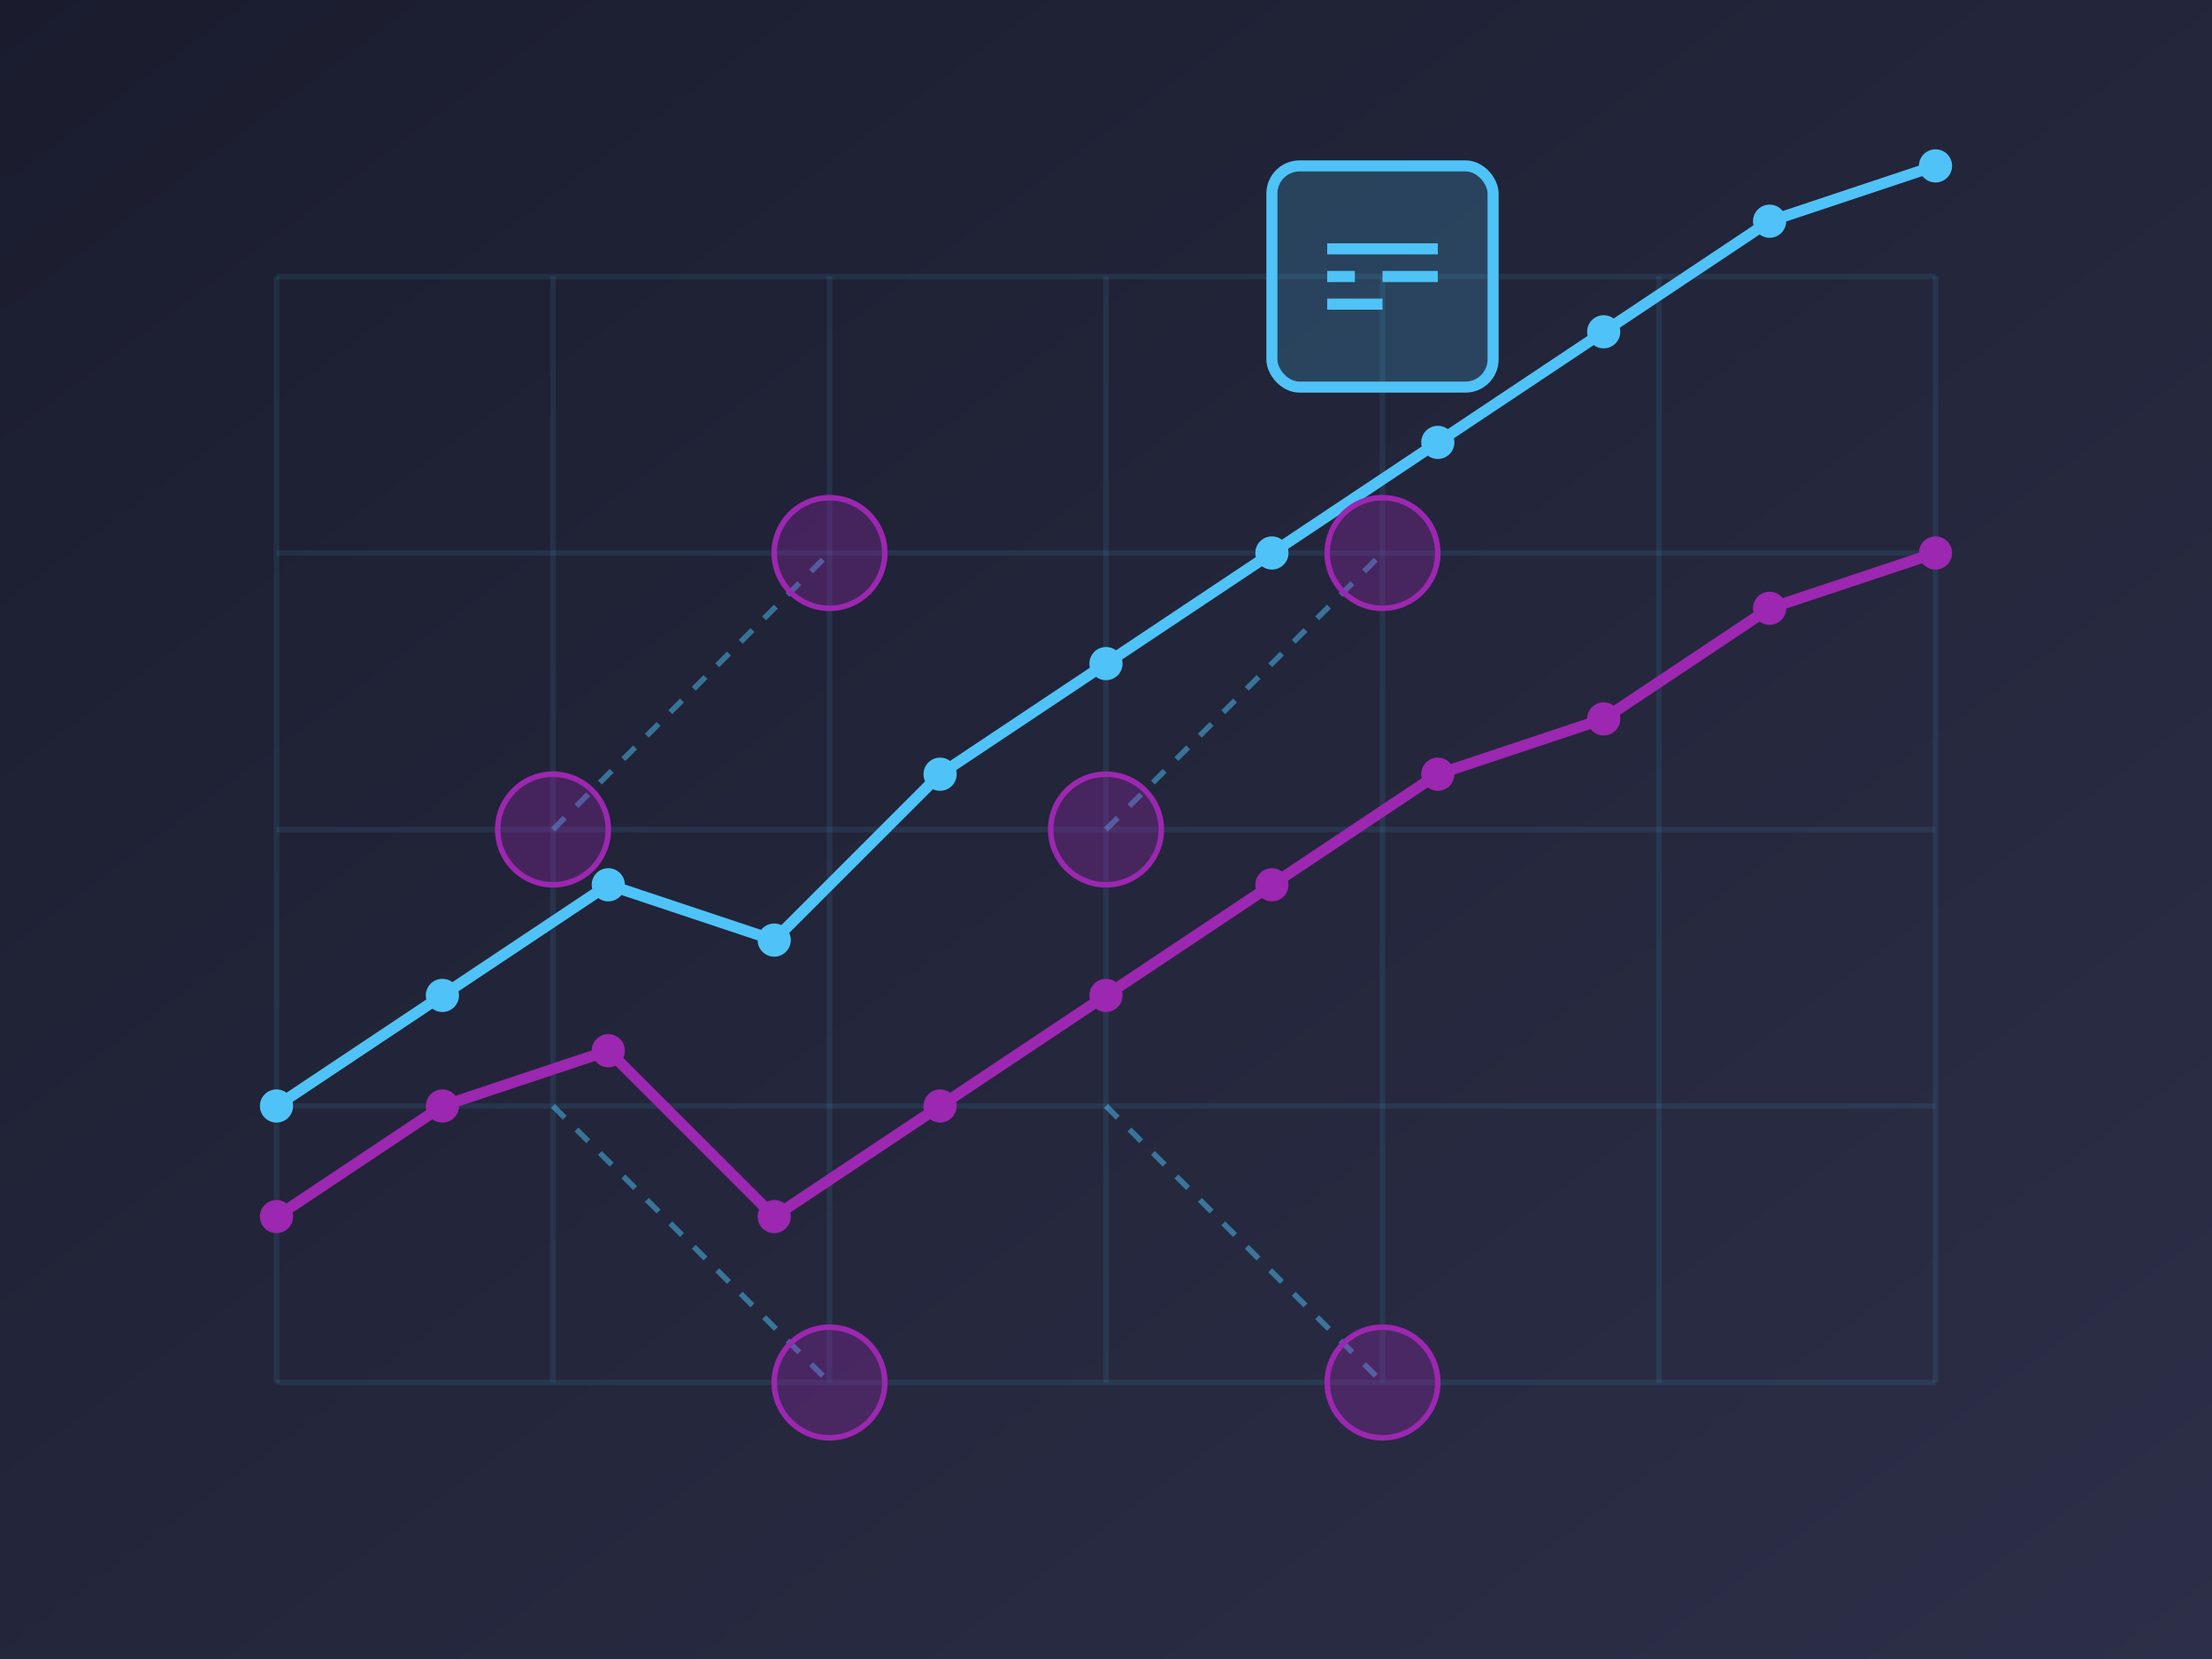 <svg xmlns="http://www.w3.org/2000/svg" width="400" height="300" viewBox="0 0 400 300">
  <!-- 背景 -->
  <defs>
    <linearGradient id="bgGradient" x1="0%" y1="0%" x2="100%" y2="100%">
      <stop offset="0%" stop-color="#1a1c2e" />
      <stop offset="100%" stop-color="#2d2f48" />
    </linearGradient>
    <filter id="glow" x="-20%" y="-20%" width="140%" height="140%">
      <feGaussianBlur stdDeviation="5" result="blur" />
      <feComposite in="SourceGraphic" in2="blur" operator="over" />
    </filter>
  </defs>
  
  <rect width="400" height="300" fill="url(#bgGradient)" />
  
  <!-- 网格线 -->
  <g stroke="rgba(79, 195, 247, 0.1)" stroke-width="1">
    <line x1="50" y1="50" x2="350" y2="50" />
    <line x1="50" y1="100" x2="350" y2="100" />
    <line x1="50" y1="150" x2="350" y2="150" />
    <line x1="50" y1="200" x2="350" y2="200" />
    <line x1="50" y1="250" x2="350" y2="250" />
    <line x1="50" y1="50" x2="50" y2="250" />
    <line x1="100" y1="50" x2="100" y2="250" />
    <line x1="150" y1="50" x2="150" y2="250" />
    <line x1="200" y1="50" x2="200" y2="250" />
    <line x1="250" y1="50" x2="250" y2="250" />
    <line x1="300" y1="50" x2="300" y2="250" />
    <line x1="350" y1="50" x2="350" y2="250" />
  </g>
  
  <!-- 数据图表 -->
  <g fill="none" stroke="#4fc3f7" stroke-width="2" filter="url(#glow)">
    <path d="M 50 200 L 80 180 L 110 160 L 140 170 L 170 140 L 200 120 L 230 100 L 260 80 L 290 60 L 320 40 L 350 30" />
    <path d="M 50 220 L 80 200 L 110 190 L 140 220 L 170 200 L 200 180 L 230 160 L 260 140 L 290 130 L 320 110 L 350 100" stroke="#9c27b0" />
  </g>
  
  <!-- 数据点 -->
  <g fill="#4fc3f7">
    <circle cx="50" cy="200" r="3" />
    <circle cx="80" cy="180" r="3" />
    <circle cx="110" cy="160" r="3" />
    <circle cx="140" cy="170" r="3" />
    <circle cx="170" cy="140" r="3" />
    <circle cx="200" cy="120" r="3" />
    <circle cx="230" cy="100" r="3" />
    <circle cx="260" cy="80" r="3" />
    <circle cx="290" cy="60" r="3" />
    <circle cx="320" cy="40" r="3" />
    <circle cx="350" cy="30" r="3" />
  </g>
  <g fill="#9c27b0">
    <circle cx="50" cy="220" r="3" />
    <circle cx="80" cy="200" r="3" />
    <circle cx="110" cy="190" r="3" />
    <circle cx="140" cy="220" r="3" />
    <circle cx="170" cy="200" r="3" />
    <circle cx="200" cy="180" r="3" />
    <circle cx="230" cy="160" r="3" />
    <circle cx="260" cy="140" r="3" />
    <circle cx="290" cy="130" r="3" />
    <circle cx="320" cy="110" r="3" />
    <circle cx="350" cy="100" r="3" />
  </g>
  
  <!-- 数据分析图标 -->
  <g transform="translate(250, 50)">
    <rect x="-20" y="-20" width="40" height="40" rx="5" fill="rgba(79, 195, 247, 0.2)" stroke="#4fc3f7" stroke-width="2" />
    <line x1="-10" y1="-5" x2="10" y2="-5" stroke="#4fc3f7" stroke-width="2" />
    <line x1="-10" y1="0" x2="-5" y2="0" stroke="#4fc3f7" stroke-width="2" />
    <line x1="0" y1="0" x2="10" y2="0" stroke="#4fc3f7" stroke-width="2" />
    <line x1="-10" y1="5" x2="0" y2="5" stroke="#4fc3f7" stroke-width="2" />
  </g>
  
  <!-- 连接线 -->
  <g stroke="rgba(79, 195, 247, 0.5)" stroke-width="1" stroke-dasharray="3,3">
    <line x1="100" y1="150" x2="150" y2="100" />
    <line x1="200" y1="150" x2="250" y2="100" />
    <line x1="100" y1="200" x2="150" y2="250" />
    <line x1="200" y1="200" x2="250" y2="250" />
  </g>
  
  <!-- 数据节点 -->
  <g fill="rgba(156, 39, 176, 0.3)" stroke="#9c27b0" stroke-width="1">
    <circle cx="100" cy="150" r="10" />
    <circle cx="200" cy="150" r="10" />
    <circle cx="150" cy="100" r="10" />
    <circle cx="250" cy="100" r="10" />
    <circle cx="150" cy="250" r="10" />
    <circle cx="250" cy="250" r="10" />
  </g>
</svg>